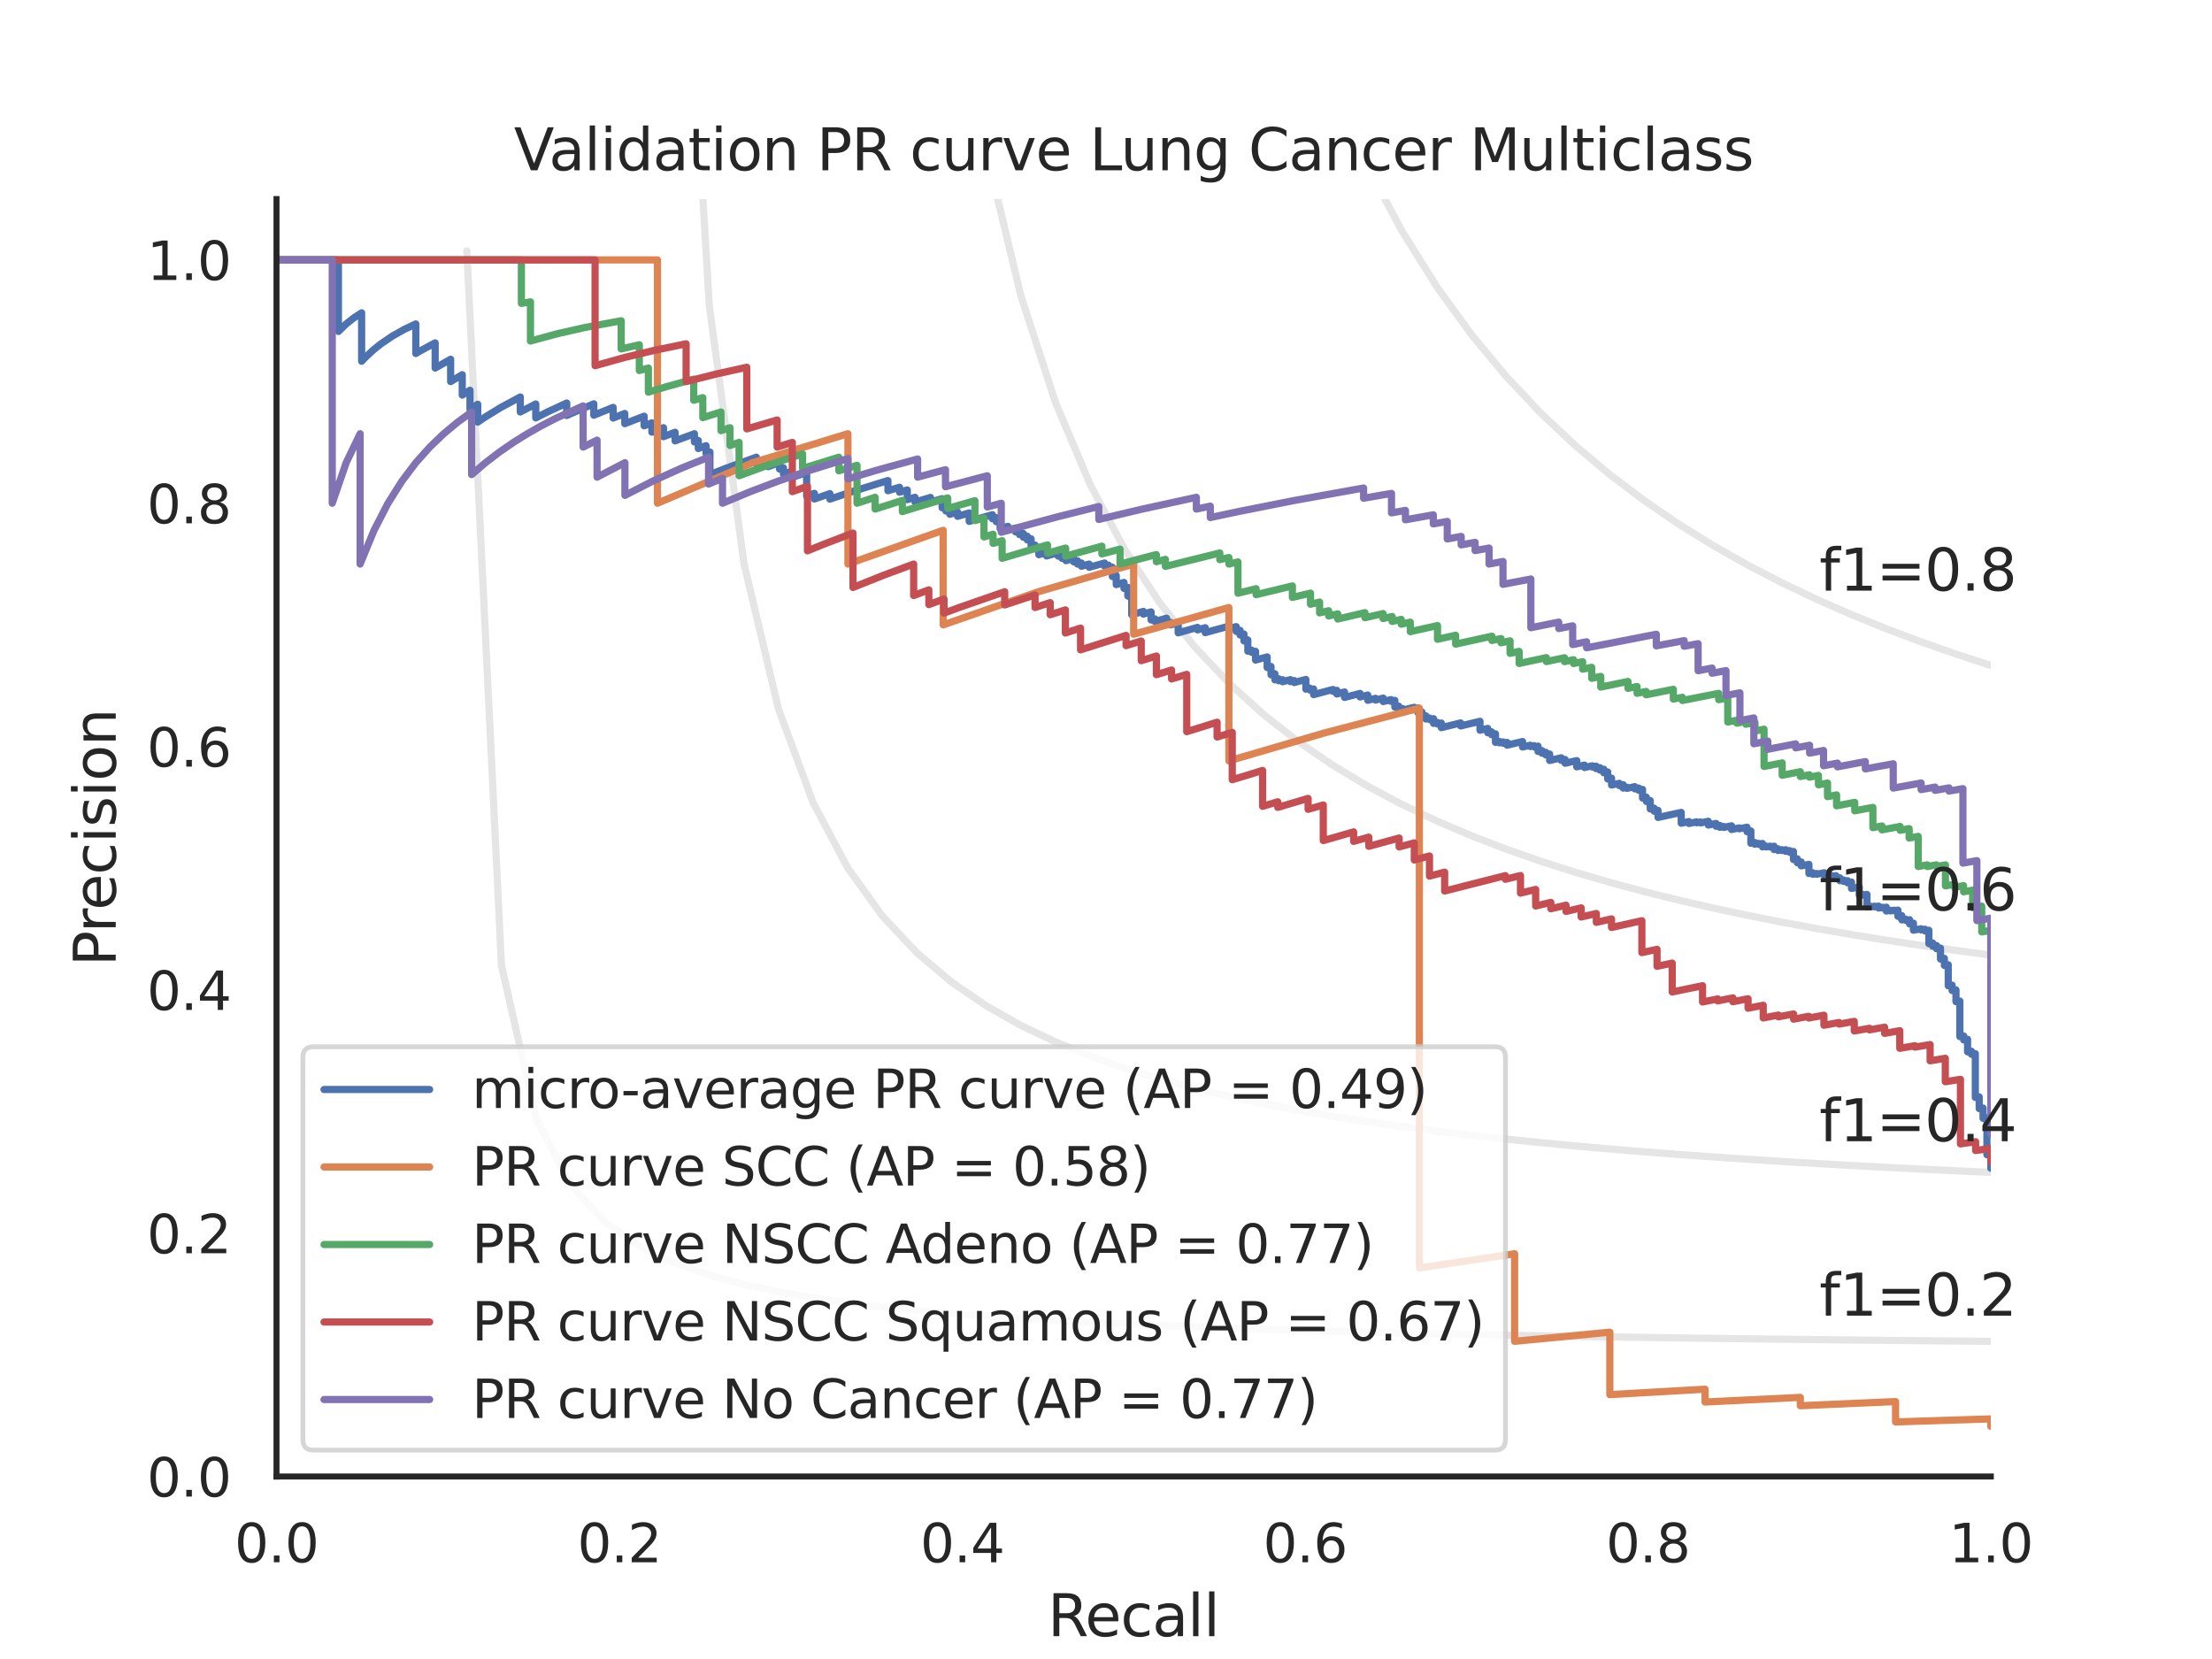 <?xml version="1.0" encoding="utf-8" standalone="no"?>
<!DOCTYPE svg PUBLIC "-//W3C//DTD SVG 1.1//EN"
  "http://www.w3.org/Graphics/SVG/1.1/DTD/svg11.dtd">
<svg xmlns:xlink="http://www.w3.org/1999/xlink" width="460.8pt" height="345.6pt" viewBox="0 0 460.8 345.6" xmlns="http://www.w3.org/2000/svg" version="1.1">
 <defs>
  <style type="text/css">*{stroke-linejoin: round; stroke-linecap: butt}</style>
 </defs>
 <g id="figure_1">
  <g id="patch_1">
   <path d="M 0 345.6 
L 460.8 345.6 
L 460.8 0 
L 0 0 
z
" style="fill: #ffffff"/>
  </g>
  <g id="axes_1">
   <g id="patch_2">
    <path d="M 57.6 307.584 
L 414.72 307.584 
L 414.72 41.472 
L 57.6 41.472 
z
" style="fill: #ffffff"/>
   </g>
   <g id="matplotlib.axis_1">
    <g id="xtick_1">
     <g id="text_1">
      <!-- 0.0 -->
      <g style="fill: #262626" transform="translate(48.853 325.442) scale(0.11 -0.11)">
       <defs>
        <path id="DejaVuSans-30" d="M 2034 4250 
Q 1547 4250 1301 3770 
Q 1056 3291 1056 2328 
Q 1056 1369 1301 889 
Q 1547 409 2034 409 
Q 2525 409 2770 889 
Q 3016 1369 3016 2328 
Q 3016 3291 2770 3770 
Q 2525 4250 2034 4250 
z
M 2034 4750 
Q 2819 4750 3233 4129 
Q 3647 3509 3647 2328 
Q 3647 1150 3233 529 
Q 2819 -91 2034 -91 
Q 1250 -91 836 529 
Q 422 1150 422 2328 
Q 422 3509 836 4129 
Q 1250 4750 2034 4750 
z
" transform="scale(0.016)"/>
        <path id="DejaVuSans-2e" d="M 684 794 
L 1344 794 
L 1344 0 
L 684 0 
L 684 794 
z
" transform="scale(0.016)"/>
       </defs>
       <use xlink:href="#DejaVuSans-30"/>
       <use xlink:href="#DejaVuSans-2e" x="63.623"/>
       <use xlink:href="#DejaVuSans-30" x="95.41"/>
      </g>
     </g>
    </g>
    <g id="xtick_2">
     <g id="text_2">
      <!-- 0.2 -->
      <g style="fill: #262626" transform="translate(120.277 325.442) scale(0.11 -0.11)">
       <defs>
        <path id="DejaVuSans-32" d="M 1228 531 
L 3431 531 
L 3431 0 
L 469 0 
L 469 531 
Q 828 903 1448 1529 
Q 2069 2156 2228 2338 
Q 2531 2678 2651 2914 
Q 2772 3150 2772 3378 
Q 2772 3750 2511 3984 
Q 2250 4219 1831 4219 
Q 1534 4219 1204 4116 
Q 875 4013 500 3803 
L 500 4441 
Q 881 4594 1212 4672 
Q 1544 4750 1819 4750 
Q 2544 4750 2975 4387 
Q 3406 4025 3406 3419 
Q 3406 3131 3298 2873 
Q 3191 2616 2906 2266 
Q 2828 2175 2409 1742 
Q 1991 1309 1228 531 
z
" transform="scale(0.016)"/>
       </defs>
       <use xlink:href="#DejaVuSans-30"/>
       <use xlink:href="#DejaVuSans-2e" x="63.623"/>
       <use xlink:href="#DejaVuSans-32" x="95.41"/>
      </g>
     </g>
    </g>
    <g id="xtick_3">
     <g id="text_3">
      <!-- 0.4 -->
      <g style="fill: #262626" transform="translate(191.701 325.442) scale(0.11 -0.11)">
       <defs>
        <path id="DejaVuSans-34" d="M 2419 4116 
L 825 1625 
L 2419 1625 
L 2419 4116 
z
M 2253 4666 
L 3047 4666 
L 3047 1625 
L 3713 1625 
L 3713 1100 
L 3047 1100 
L 3047 0 
L 2419 0 
L 2419 1100 
L 313 1100 
L 313 1709 
L 2253 4666 
z
" transform="scale(0.016)"/>
       </defs>
       <use xlink:href="#DejaVuSans-30"/>
       <use xlink:href="#DejaVuSans-2e" x="63.623"/>
       <use xlink:href="#DejaVuSans-34" x="95.41"/>
      </g>
     </g>
    </g>
    <g id="xtick_4">
     <g id="text_4">
      <!-- 0.6 -->
      <g style="fill: #262626" transform="translate(263.125 325.442) scale(0.11 -0.11)">
       <defs>
        <path id="DejaVuSans-36" d="M 2113 2584 
Q 1688 2584 1439 2293 
Q 1191 2003 1191 1497 
Q 1191 994 1439 701 
Q 1688 409 2113 409 
Q 2538 409 2786 701 
Q 3034 994 3034 1497 
Q 3034 2003 2786 2293 
Q 2538 2584 2113 2584 
z
M 3366 4563 
L 3366 3988 
Q 3128 4100 2886 4159 
Q 2644 4219 2406 4219 
Q 1781 4219 1451 3797 
Q 1122 3375 1075 2522 
Q 1259 2794 1537 2939 
Q 1816 3084 2150 3084 
Q 2853 3084 3261 2657 
Q 3669 2231 3669 1497 
Q 3669 778 3244 343 
Q 2819 -91 2113 -91 
Q 1303 -91 875 529 
Q 447 1150 447 2328 
Q 447 3434 972 4092 
Q 1497 4750 2381 4750 
Q 2619 4750 2861 4703 
Q 3103 4656 3366 4563 
z
" transform="scale(0.016)"/>
       </defs>
       <use xlink:href="#DejaVuSans-30"/>
       <use xlink:href="#DejaVuSans-2e" x="63.623"/>
       <use xlink:href="#DejaVuSans-36" x="95.41"/>
      </g>
     </g>
    </g>
    <g id="xtick_5">
     <g id="text_5">
      <!-- 0.8 -->
      <g style="fill: #262626" transform="translate(334.549 325.442) scale(0.11 -0.11)">
       <defs>
        <path id="DejaVuSans-38" d="M 2034 2216 
Q 1584 2216 1326 1975 
Q 1069 1734 1069 1313 
Q 1069 891 1326 650 
Q 1584 409 2034 409 
Q 2484 409 2743 651 
Q 3003 894 3003 1313 
Q 3003 1734 2745 1975 
Q 2488 2216 2034 2216 
z
M 1403 2484 
Q 997 2584 770 2862 
Q 544 3141 544 3541 
Q 544 4100 942 4425 
Q 1341 4750 2034 4750 
Q 2731 4750 3128 4425 
Q 3525 4100 3525 3541 
Q 3525 3141 3298 2862 
Q 3072 2584 2669 2484 
Q 3125 2378 3379 2068 
Q 3634 1759 3634 1313 
Q 3634 634 3220 271 
Q 2806 -91 2034 -91 
Q 1263 -91 848 271 
Q 434 634 434 1313 
Q 434 1759 690 2068 
Q 947 2378 1403 2484 
z
M 1172 3481 
Q 1172 3119 1398 2916 
Q 1625 2713 2034 2713 
Q 2441 2713 2670 2916 
Q 2900 3119 2900 3481 
Q 2900 3844 2670 4047 
Q 2441 4250 2034 4250 
Q 1625 4250 1398 4047 
Q 1172 3844 1172 3481 
z
" transform="scale(0.016)"/>
       </defs>
       <use xlink:href="#DejaVuSans-30"/>
       <use xlink:href="#DejaVuSans-2e" x="63.623"/>
       <use xlink:href="#DejaVuSans-38" x="95.41"/>
      </g>
     </g>
    </g>
    <g id="xtick_6">
     <g id="text_6">
      <!-- 1.0 -->
      <g style="fill: #262626" transform="translate(405.973 325.442) scale(0.11 -0.11)">
       <defs>
        <path id="DejaVuSans-31" d="M 794 531 
L 1825 531 
L 1825 4091 
L 703 3866 
L 703 4441 
L 1819 4666 
L 2450 4666 
L 2450 531 
L 3481 531 
L 3481 0 
L 794 0 
L 794 531 
z
" transform="scale(0.016)"/>
       </defs>
       <use xlink:href="#DejaVuSans-31"/>
       <use xlink:href="#DejaVuSans-2e" x="63.623"/>
       <use xlink:href="#DejaVuSans-30" x="95.41"/>
      </g>
     </g>
    </g>
    <g id="text_7">
     <!-- Recall -->
     <g style="fill: #262626" transform="translate(218.259 340.848) scale(0.12 -0.12)">
      <defs>
       <path id="DejaVuSans-52" d="M 2841 2188 
Q 3044 2119 3236 1894 
Q 3428 1669 3622 1275 
L 4263 0 
L 3584 0 
L 2988 1197 
Q 2756 1666 2539 1819 
Q 2322 1972 1947 1972 
L 1259 1972 
L 1259 0 
L 628 0 
L 628 4666 
L 2053 4666 
Q 2853 4666 3247 4331 
Q 3641 3997 3641 3322 
Q 3641 2881 3436 2590 
Q 3231 2300 2841 2188 
z
M 1259 4147 
L 1259 2491 
L 2053 2491 
Q 2509 2491 2742 2702 
Q 2975 2913 2975 3322 
Q 2975 3731 2742 3939 
Q 2509 4147 2053 4147 
L 1259 4147 
z
" transform="scale(0.016)"/>
       <path id="DejaVuSans-65" d="M 3597 1894 
L 3597 1613 
L 953 1613 
Q 991 1019 1311 708 
Q 1631 397 2203 397 
Q 2534 397 2845 478 
Q 3156 559 3463 722 
L 3463 178 
Q 3153 47 2828 -22 
Q 2503 -91 2169 -91 
Q 1331 -91 842 396 
Q 353 884 353 1716 
Q 353 2575 817 3079 
Q 1281 3584 2069 3584 
Q 2775 3584 3186 3129 
Q 3597 2675 3597 1894 
z
M 3022 2063 
Q 3016 2534 2758 2815 
Q 2500 3097 2075 3097 
Q 1594 3097 1305 2825 
Q 1016 2553 972 2059 
L 3022 2063 
z
" transform="scale(0.016)"/>
       <path id="DejaVuSans-63" d="M 3122 3366 
L 3122 2828 
Q 2878 2963 2633 3030 
Q 2388 3097 2138 3097 
Q 1578 3097 1268 2742 
Q 959 2388 959 1747 
Q 959 1106 1268 751 
Q 1578 397 2138 397 
Q 2388 397 2633 464 
Q 2878 531 3122 666 
L 3122 134 
Q 2881 22 2623 -34 
Q 2366 -91 2075 -91 
Q 1284 -91 818 406 
Q 353 903 353 1747 
Q 353 2603 823 3093 
Q 1294 3584 2113 3584 
Q 2378 3584 2631 3529 
Q 2884 3475 3122 3366 
z
" transform="scale(0.016)"/>
       <path id="DejaVuSans-61" d="M 2194 1759 
Q 1497 1759 1228 1600 
Q 959 1441 959 1056 
Q 959 750 1161 570 
Q 1363 391 1709 391 
Q 2188 391 2477 730 
Q 2766 1069 2766 1631 
L 2766 1759 
L 2194 1759 
z
M 3341 1997 
L 3341 0 
L 2766 0 
L 2766 531 
Q 2569 213 2275 61 
Q 1981 -91 1556 -91 
Q 1019 -91 701 211 
Q 384 513 384 1019 
Q 384 1609 779 1909 
Q 1175 2209 1959 2209 
L 2766 2209 
L 2766 2266 
Q 2766 2663 2505 2880 
Q 2244 3097 1772 3097 
Q 1472 3097 1187 3025 
Q 903 2953 641 2809 
L 641 3341 
Q 956 3463 1253 3523 
Q 1550 3584 1831 3584 
Q 2591 3584 2966 3190 
Q 3341 2797 3341 1997 
z
" transform="scale(0.016)"/>
       <path id="DejaVuSans-6c" d="M 603 4863 
L 1178 4863 
L 1178 0 
L 603 0 
L 603 4863 
z
" transform="scale(0.016)"/>
      </defs>
      <use xlink:href="#DejaVuSans-52"/>
      <use xlink:href="#DejaVuSans-65" x="64.982"/>
      <use xlink:href="#DejaVuSans-63" x="126.506"/>
      <use xlink:href="#DejaVuSans-61" x="181.486"/>
      <use xlink:href="#DejaVuSans-6c" x="242.766"/>
      <use xlink:href="#DejaVuSans-6c" x="270.549"/>
     </g>
    </g>
   </g>
   <g id="matplotlib.axis_2">
    <g id="ytick_1">
     <g id="text_8">
      <!-- 0.0 -->
      <g style="fill: #262626" transform="translate(30.607 311.763) scale(0.11 -0.11)">
       <use xlink:href="#DejaVuSans-30"/>
       <use xlink:href="#DejaVuSans-2e" x="63.623"/>
       <use xlink:href="#DejaVuSans-30" x="95.41"/>
      </g>
     </g>
    </g>
    <g id="ytick_2">
     <g id="text_9">
      <!-- 0.2 -->
      <g style="fill: #262626" transform="translate(30.607 261.075) scale(0.11 -0.11)">
       <use xlink:href="#DejaVuSans-30"/>
       <use xlink:href="#DejaVuSans-2e" x="63.623"/>
       <use xlink:href="#DejaVuSans-32" x="95.41"/>
      </g>
     </g>
    </g>
    <g id="ytick_3">
     <g id="text_10">
      <!-- 0.4 -->
      <g style="fill: #262626" transform="translate(30.607 210.387) scale(0.11 -0.11)">
       <use xlink:href="#DejaVuSans-30"/>
       <use xlink:href="#DejaVuSans-2e" x="63.623"/>
       <use xlink:href="#DejaVuSans-34" x="95.41"/>
      </g>
     </g>
    </g>
    <g id="ytick_4">
     <g id="text_11">
      <!-- 0.6 -->
      <g style="fill: #262626" transform="translate(30.607 159.699) scale(0.11 -0.11)">
       <use xlink:href="#DejaVuSans-30"/>
       <use xlink:href="#DejaVuSans-2e" x="63.623"/>
       <use xlink:href="#DejaVuSans-36" x="95.41"/>
      </g>
     </g>
    </g>
    <g id="ytick_5">
     <g id="text_12">
      <!-- 0.8 -->
      <g style="fill: #262626" transform="translate(30.607 109.011) scale(0.11 -0.11)">
       <use xlink:href="#DejaVuSans-30"/>
       <use xlink:href="#DejaVuSans-2e" x="63.623"/>
       <use xlink:href="#DejaVuSans-38" x="95.41"/>
      </g>
     </g>
    </g>
    <g id="ytick_6">
     <g id="text_13">
      <!-- 1.0 -->
      <g style="fill: #262626" transform="translate(30.607 58.323) scale(0.11 -0.11)">
       <use xlink:href="#DejaVuSans-31"/>
       <use xlink:href="#DejaVuSans-2e" x="63.623"/>
       <use xlink:href="#DejaVuSans-30" x="95.41"/>
      </g>
     </g>
    </g>
    <g id="text_14">
     <!-- Precision -->
     <g style="fill: #262626" transform="translate(24.111 201.296) rotate(-90) scale(0.12 -0.12)">
      <defs>
       <path id="DejaVuSans-50" d="M 1259 4147 
L 1259 2394 
L 2053 2394 
Q 2494 2394 2734 2622 
Q 2975 2850 2975 3272 
Q 2975 3691 2734 3919 
Q 2494 4147 2053 4147 
L 1259 4147 
z
M 628 4666 
L 2053 4666 
Q 2838 4666 3239 4311 
Q 3641 3956 3641 3272 
Q 3641 2581 3239 2228 
Q 2838 1875 2053 1875 
L 1259 1875 
L 1259 0 
L 628 0 
L 628 4666 
z
" transform="scale(0.016)"/>
       <path id="DejaVuSans-72" d="M 2631 2963 
Q 2534 3019 2420 3045 
Q 2306 3072 2169 3072 
Q 1681 3072 1420 2755 
Q 1159 2438 1159 1844 
L 1159 0 
L 581 0 
L 581 3500 
L 1159 3500 
L 1159 2956 
Q 1341 3275 1631 3429 
Q 1922 3584 2338 3584 
Q 2397 3584 2469 3576 
Q 2541 3569 2628 3553 
L 2631 2963 
z
" transform="scale(0.016)"/>
       <path id="DejaVuSans-69" d="M 603 3500 
L 1178 3500 
L 1178 0 
L 603 0 
L 603 3500 
z
M 603 4863 
L 1178 4863 
L 1178 4134 
L 603 4134 
L 603 4863 
z
" transform="scale(0.016)"/>
       <path id="DejaVuSans-73" d="M 2834 3397 
L 2834 2853 
Q 2591 2978 2328 3040 
Q 2066 3103 1784 3103 
Q 1356 3103 1142 2972 
Q 928 2841 928 2578 
Q 928 2378 1081 2264 
Q 1234 2150 1697 2047 
L 1894 2003 
Q 2506 1872 2764 1633 
Q 3022 1394 3022 966 
Q 3022 478 2636 193 
Q 2250 -91 1575 -91 
Q 1294 -91 989 -36 
Q 684 19 347 128 
L 347 722 
Q 666 556 975 473 
Q 1284 391 1588 391 
Q 1994 391 2212 530 
Q 2431 669 2431 922 
Q 2431 1156 2273 1281 
Q 2116 1406 1581 1522 
L 1381 1569 
Q 847 1681 609 1914 
Q 372 2147 372 2553 
Q 372 3047 722 3315 
Q 1072 3584 1716 3584 
Q 2034 3584 2315 3537 
Q 2597 3491 2834 3397 
z
" transform="scale(0.016)"/>
       <path id="DejaVuSans-6f" d="M 1959 3097 
Q 1497 3097 1228 2736 
Q 959 2375 959 1747 
Q 959 1119 1226 758 
Q 1494 397 1959 397 
Q 2419 397 2687 759 
Q 2956 1122 2956 1747 
Q 2956 2369 2687 2733 
Q 2419 3097 1959 3097 
z
M 1959 3584 
Q 2709 3584 3137 3096 
Q 3566 2609 3566 1747 
Q 3566 888 3137 398 
Q 2709 -91 1959 -91 
Q 1206 -91 779 398 
Q 353 888 353 1747 
Q 353 2609 779 3096 
Q 1206 3584 1959 3584 
z
" transform="scale(0.016)"/>
       <path id="DejaVuSans-6e" d="M 3513 2113 
L 3513 0 
L 2938 0 
L 2938 2094 
Q 2938 2591 2744 2837 
Q 2550 3084 2163 3084 
Q 1697 3084 1428 2787 
Q 1159 2491 1159 1978 
L 1159 0 
L 581 0 
L 581 3500 
L 1159 3500 
L 1159 2956 
Q 1366 3272 1645 3428 
Q 1925 3584 2291 3584 
Q 2894 3584 3203 3211 
Q 3513 2838 3513 2113 
z
" transform="scale(0.016)"/>
      </defs>
      <use xlink:href="#DejaVuSans-50"/>
      <use xlink:href="#DejaVuSans-72" x="58.553"/>
      <use xlink:href="#DejaVuSans-65" x="97.416"/>
      <use xlink:href="#DejaVuSans-63" x="158.939"/>
      <use xlink:href="#DejaVuSans-69" x="213.92"/>
      <use xlink:href="#DejaVuSans-73" x="241.703"/>
      <use xlink:href="#DejaVuSans-69" x="293.803"/>
      <use xlink:href="#DejaVuSans-6f" x="321.586"/>
      <use xlink:href="#DejaVuSans-6e" x="382.768"/>
     </g>
    </g>
   </g>
   <g id="line2d_1">
    <path d="M 97.248 52.267 
L 104.463 201.073 
L 111.678 232.96 
L 118.893 246.859 
L 126.109 254.643 
L 133.324 259.62 
L 140.539 263.076 
L 147.755 265.615 
L 154.97 267.561 
L 162.185 269.099 
L 169.4 270.345 
L 176.616 271.375 
L 183.831 272.241 
L 191.046 272.979 
L 198.262 273.616 
L 205.477 274.171 
L 212.692 274.658 
L 219.907 275.091 
L 227.123 275.476 
L 234.338 275.822 
L 241.553 276.135 
L 248.769 276.418 
L 255.984 276.676 
L 263.199 276.912 
L 270.414 277.129 
L 277.63 277.33 
L 284.845 277.515 
L 292.06 277.686 
L 299.275 277.846 
L 306.491 277.994 
L 313.706 278.133 
L 320.921 278.264 
L 328.137 278.386 
L 335.352 278.501 
L 342.567 278.609 
L 349.782 278.711 
L 356.998 278.808 
L 364.213 278.899 
L 371.428 278.986 
L 378.644 279.068 
L 385.859 279.146 
L 393.074 279.221 
L 400.289 279.292 
L 407.505 279.359 
L 414.72 279.424 
" clip-path="url(#p9e6b7c8b32)" style="fill: none; stroke: #808080; stroke-opacity: 0.2; stroke-width: 1.5; stroke-linecap: round"/>
   </g>
   <g id="line2d_2">
    <path d="M 143.905 -1 
L 147.755 63.611 
L 154.97 117.362 
L 162.185 147.722 
L 169.4 167.231 
L 176.616 180.825 
L 183.831 190.84 
L 191.046 198.524 
L 198.262 204.607 
L 205.477 209.542 
L 212.692 213.626 
L 219.907 217.061 
L 227.123 219.991 
L 234.338 222.519 
L 241.553 224.724 
L 248.769 226.662 
L 255.984 228.38 
L 263.199 229.914 
L 270.414 231.291 
L 277.63 232.534 
L 284.845 233.662 
L 292.06 234.69 
L 299.275 235.631 
L 306.491 236.496 
L 313.706 237.293 
L 320.921 238.03 
L 328.137 238.714 
L 335.352 239.349 
L 342.567 239.942 
L 349.782 240.496 
L 356.998 241.015 
L 364.213 241.503 
L 371.428 241.961 
L 378.644 242.393 
L 385.859 242.8 
L 393.074 243.185 
L 400.289 243.55 
L 407.505 243.896 
L 414.72 244.224 
" clip-path="url(#p9e6b7c8b32)" style="fill: none; stroke: #808080; stroke-opacity: 0.2; stroke-width: 1.5; stroke-linecap: round"/>
   </g>
   <g id="line2d_3">
    <path d="M 200.009 -1 
L 205.477 31.611 
L 212.692 61.693 
L 219.907 83.907 
L 227.123 100.983 
L 234.338 114.518 
L 241.553 125.511 
L 248.769 134.616 
L 255.984 142.281 
L 263.199 148.823 
L 270.414 154.471 
L 277.63 159.398 
L 284.845 163.732 
L 292.06 167.575 
L 299.275 171.006 
L 306.491 174.088 
L 313.706 176.871 
L 320.921 179.398 
L 328.137 181.701 
L 335.352 183.809 
L 342.567 185.746 
L 349.782 187.532 
L 356.998 189.184 
L 364.213 190.716 
L 371.428 192.142 
L 378.644 193.471 
L 385.859 194.714 
L 393.074 195.878 
L 400.289 196.971 
L 407.505 197.998 
L 414.72 198.967 
" clip-path="url(#p9e6b7c8b32)" style="fill: none; stroke: #808080; stroke-opacity: 0.2; stroke-width: 1.5; stroke-linecap: round"/>
   </g>
   <g id="line2d_4">
    <path d="M 270.344 -1 
L 270.414 -0.768 
L 277.63 18.581 
L 284.845 34.622 
L 292.06 48.136 
L 299.275 59.676 
L 306.491 69.647 
L 313.706 78.346 
L 320.921 86.004 
L 328.137 92.796 
L 335.352 98.862 
L 342.567 104.312 
L 349.782 109.235 
L 356.998 113.705 
L 364.213 117.78 
L 371.428 121.512 
L 378.644 124.941 
L 385.859 128.104 
L 393.074 131.029 
L 400.289 133.744 
L 407.505 136.269 
L 414.72 138.624 
" clip-path="url(#p9e6b7c8b32)" style="fill: none; stroke: #808080; stroke-opacity: 0.2; stroke-width: 1.5; stroke-linecap: round"/>
   </g>
   <g id="line2d_5">
    <path d="M 414.72 243.354 
L 414.72 240.435 
L 413.914 240.546 
L 413.914 240.466 
L 413.914 232.854 
L 413.108 232.973 
L 413.108 232.873 
L 413.108 230.821 
L 412.302 230.942 
L 412.302 230.837 
L 412.302 228.496 
L 411.495 228.62 
L 411.495 228.508 
L 411.495 219.492 
L 410.689 219.623 
L 410.689 219.553 
L 410.689 218.991 
L 409.883 219.123 
L 409.883 219.052 
L 409.883 216.504 
L 409.077 216.638 
L 409.077 216.563 
L 409.077 215.807 
L 408.271 215.941 
L 408.271 215.865 
L 408.271 208.531 
L 407.465 208.669 
L 407.465 208.58 
L 407.465 206.208 
L 406.659 206.348 
L 406.659 206.255 
L 406.659 205.215 
L 405.852 205.356 
L 405.852 205.261 
L 405.852 200.976 
L 405.046 201.119 
L 405.046 201.016 
L 405.046 199.647 
L 404.24 199.791 
L 404.24 199.684 
L 404.24 197.504 
L 403.434 197.649 
L 403.434 197.538 
L 403.434 196.978 
L 402.628 197.123 
L 402.628 197.011 
L 402.628 196.444 
L 401.822 196.59 
L 401.822 193.789 
L 401.016 193.936 
L 401.016 193.576 
L 400.209 193.724 
L 400.209 193.482 
L 398.597 193.778 
L 398.597 192.31 
L 397.791 192.458 
L 397.791 191.584 
L 396.985 191.734 
L 396.985 191.481 
L 396.179 191.631 
L 396.179 190.74 
L 395.373 190.89 
L 395.373 189.594 
L 394.567 189.744 
L 394.567 189.613 
L 393.76 189.764 
L 393.76 189.633 
L 392.954 189.784 
L 392.954 188.989 
L 392.148 189.141 
L 392.148 189.007 
L 391.342 189.159 
L 391.342 188.757 
L 390.536 188.91 
L 390.536 188.775 
L 389.73 188.928 
L 389.73 188.793 
L 388.924 188.946 
L 388.924 186.322 
L 388.117 186.476 
L 388.117 186.335 
L 387.311 186.489 
L 387.311 184.768 
L 385.699 185.078 
L 385.699 183.754 
L 384.893 183.91 
L 384.893 183.463 
L 384.087 183.619 
L 384.087 183.319 
L 383.281 183.475 
L 383.281 182.871 
L 382.474 183.028 
L 382.474 182.417 
L 381.668 182.574 
L 381.668 182.421 
L 380.862 182.579 
L 380.862 182.27 
L 380.056 182.428 
L 380.056 181.807 
L 378.444 182.125 
L 378.444 181.969 
L 377.638 182.128 
L 377.638 181.814 
L 376.831 181.974 
L 376.831 180.059 
L 375.219 180.38 
L 375.219 179.564 
L 374.413 179.725 
L 374.413 178.899 
L 373.607 179.061 
L 373.607 177.376 
L 372.801 177.538 
L 372.801 177.196 
L 371.995 177.358 
L 371.995 177.014 
L 371.188 177.176 
L 371.188 177.004 
L 370.382 177.167 
L 370.382 176.82 
L 369.576 176.983 
L 369.576 176.284 
L 368.77 176.447 
L 368.77 176.271 
L 367.964 176.436 
L 367.964 176.259 
L 367.158 176.424 
L 367.158 175.713 
L 366.352 175.878 
L 366.352 175.699 
L 365.545 175.864 
L 365.545 175.505 
L 364.739 175.671 
L 364.739 173.098 
L 363.933 173.264 
L 363.933 172.321 
L 362.321 172.654 
L 362.321 172.464 
L 360.709 172.798 
L 360.709 172.031 
L 359.096 172.368 
L 359.096 172.175 
L 358.29 172.343 
L 358.29 171.955 
L 357.484 172.125 
L 357.484 171.538 
L 355.872 171.878 
L 355.872 171.088 
L 354.26 171.429 
L 354.26 171.23 
L 353.453 171.402 
L 353.453 171.202 
L 351.841 171.546 
L 351.841 171.145 
L 350.229 171.491 
L 350.229 169.24 
L 345.392 170.288 
L 345.392 168.814 
L 344.586 168.99 
L 344.586 168.348 
L 343.78 168.525 
L 343.78 166.784 
L 342.974 166.961 
L 342.974 166.073 
L 342.167 166.25 
L 342.167 164.441 
L 341.361 164.618 
L 341.361 164.158 
L 340.555 164.335 
L 340.555 163.872 
L 338.943 164.228 
L 338.943 163.995 
L 338.137 164.174 
L 338.137 163.471 
L 337.331 163.65 
L 337.331 163.177 
L 335.718 163.537 
L 335.718 162.098 
L 334.912 162.278 
L 334.912 160.811 
L 334.106 160.991 
L 334.106 160.245 
L 333.3 160.425 
L 333.3 159.924 
L 332.494 160.104 
L 332.494 159.599 
L 331.688 159.78 
L 331.688 159.526 
L 330.075 159.89 
L 330.075 159.379 
L 328.463 159.744 
L 328.463 158.449 
L 326.045 159 
L 326.045 158.211 
L 325.238 158.396 
L 325.238 157.865 
L 322.82 158.422 
L 322.82 157.075 
L 322.014 157.262 
L 322.014 156.716 
L 321.208 156.902 
L 321.208 156.352 
L 320.402 156.539 
L 320.402 155.427 
L 319.595 155.614 
L 319.595 155.333 
L 318.789 155.52 
L 318.789 155.238 
L 317.177 155.614 
L 317.177 154.474 
L 313.953 155.233 
L 313.953 154.654 
L 313.146 154.845 
L 313.146 154.555 
L 312.34 154.746 
L 312.34 154.454 
L 311.534 154.646 
L 311.534 152.868 
L 310.728 153.059 
L 310.728 152.457 
L 309.922 152.649 
L 309.922 151.736 
L 308.31 152.121 
L 308.31 150.259 
L 304.279 151.228 
L 304.279 150.595 
L 300.248 151.581 
L 300.248 150.618 
L 299.442 150.817 
L 299.442 150.493 
L 298.636 150.693 
L 298.636 149.712 
L 297.83 149.912 
L 297.83 149.582 
L 297.024 149.782 
L 297.024 149.117 
L 296.217 149.318 
L 296.217 148.31 
L 295.411 148.51 
L 295.411 147.488 
L 294.605 147.688 
L 294.605 147.345 
L 292.187 147.95 
L 292.187 147.603 
L 291.381 147.807 
L 291.381 147.109 
L 290.574 147.312 
L 290.574 145.897 
L 289.768 146.1 
L 289.768 145.742 
L 288.156 146.15 
L 288.156 145.428 
L 286.544 145.838 
L 286.544 145.474 
L 284.931 145.887 
L 284.931 144.782 
L 283.319 145.197 
L 283.319 144.45 
L 280.095 145.288 
L 280.095 144.151 
L 278.482 144.573 
L 278.482 143.804 
L 277.676 144.016 
L 277.676 143.629 
L 273.646 144.702 
L 273.646 143.521 
L 272.839 143.738 
L 272.839 143.34 
L 272.033 143.557 
L 272.033 141.537 
L 269.615 142.188 
L 269.615 141.776 
L 268.809 141.995 
L 268.809 141.581 
L 267.196 142.02 
L 267.196 141.603 
L 266.39 141.824 
L 266.39 141.404 
L 265.584 141.626 
L 265.584 140.352 
L 264.778 140.574 
L 264.778 138.843 
L 263.972 139.063 
L 263.972 136.845 
L 261.553 137.504 
L 261.553 135.68 
L 260.747 135.899 
L 260.747 135.436 
L 259.941 135.656 
L 259.941 133.301 
L 259.135 133.518 
L 259.135 132.072 
L 258.329 132.288 
L 258.329 131.309 
L 257.523 131.525 
L 257.523 130.533 
L 255.91 130.966 
L 255.91 130.464 
L 251.074 131.787 
L 251.074 130.765 
L 249.461 131.213 
L 249.461 130.696 
L 245.431 131.835 
L 245.431 129.718 
L 243.818 130.176 
L 243.818 129.637 
L 243.012 129.867 
L 243.012 128.777 
L 240.594 129.47 
L 240.594 128.917 
L 239.788 129.15 
L 239.788 127.466 
L 238.175 127.93 
L 238.175 127.36 
L 235.757 128.064 
L 235.757 123.944 
L 234.951 124.173 
L 234.951 122.345 
L 234.145 122.573 
L 234.145 121.331 
L 232.532 121.785 
L 232.532 119.883 
L 231.726 120.108 
L 231.726 118.162 
L 230.92 118.384 
L 230.92 117.725 
L 230.114 117.947 
L 230.114 117.282 
L 226.889 118.18 
L 226.889 117.504 
L 225.277 117.96 
L 225.277 117.275 
L 224.471 117.504 
L 224.471 116.813 
L 223.665 117.042 
L 223.665 116.344 
L 222.053 116.803 
L 222.053 116.096 
L 221.246 116.326 
L 221.246 115.613 
L 220.44 115.843 
L 220.44 115.122 
L 218.022 115.818 
L 218.022 115.086 
L 216.41 115.554 
L 216.41 114.066 
L 215.603 114.299 
L 215.603 113.544 
L 214.797 113.777 
L 214.797 112.245 
L 213.991 112.475 
L 213.991 111.698 
L 213.185 111.928 
L 213.185 111.143 
L 212.379 111.372 
L 212.379 110.578 
L 211.573 110.807 
L 211.573 110.004 
L 209.96 110.464 
L 209.96 109.649 
L 208.348 110.112 
L 208.348 108.453 
L 207.542 108.682 
L 207.542 107.839 
L 206.736 108.067 
L 206.736 107.215 
L 201.899 108.611 
L 201.899 106.851 
L 199.481 107.56 
L 199.481 106.659 
L 197.868 107.136 
L 197.868 106.221 
L 197.062 106.46 
L 197.062 105.533 
L 196.256 105.771 
L 196.256 103.885 
L 193.838 104.592 
L 193.838 103.625 
L 190.613 104.586 
L 190.613 103.596 
L 189.001 104.083 
L 189.001 102.058 
L 187.389 102.54 
L 187.389 101.504 
L 184.97 102.233 
L 184.97 100.105 
L 177.715 102.353 
L 172.878 103.978 
L 172.878 102.827 
L 169.653 103.953 
L 169.653 102.769 
L 168.041 103.341 
L 168.041 98.42 
L 164.817 99.513 
L 164.817 98.221 
L 163.204 98.775 
L 163.204 97.453 
L 162.398 97.729 
L 162.398 96.384 
L 159.98 97.212 
L 159.98 95.828 
L 157.561 96.667 
L 157.561 95.242 
L 151.112 97.591 
L 147.888 98.869 
L 147.888 94.161 
L 147.082 94.464 
L 147.082 92.837 
L 145.469 93.437 
L 145.469 91.764 
L 144.663 92.06 
L 144.663 90.35 
L 140.632 91.846 
L 140.632 90.048 
L 138.214 90.969 
L 138.214 89.101 
L 135.796 90.029 
L 135.796 88.087 
L 134.183 88.704 
L 134.183 86.696 
L 130.153 88.261 
L 130.153 86.132 
L 127.734 87.091 
L 127.734 84.864 
L 123.703 86.498 
L 123.703 84.121 
L 118.867 86.188 
L 118.06 86.561 
L 118.06 83.96 
L 114.03 85.824 
L 111.611 87.058 
L 111.611 84.157 
L 108.387 85.824 
L 108.387 82.701 
L 104.356 84.864 
L 101.132 86.846 
L 99.519 87.936 
L 99.519 84.213 
L 97.907 85.268 
L 97.907 81.298 
L 96.295 82.304 
L 96.295 78.053 
L 93.876 79.488 
L 93.876 74.833 
L 90.652 76.672 
L 90.652 71.424 
L 87.427 73.152 
L 86.621 73.639 
L 86.621 67.483 
L 84.203 68.626 
L 81.784 69.984 
L 79.366 71.623 
L 77.753 72.917 
L 76.141 74.419 
L 75.335 75.264 
L 75.335 65.163 
L 73.723 66.213 
L 72.111 67.483 
L 70.498 69.052 
L 70.498 54.144 
L 57.6 54.144 
L 57.6 54.144 
" clip-path="url(#p9e6b7c8b32)" style="fill: none; stroke: #4c72b0; stroke-width: 1.5; stroke-linecap: round"/>
   </g>
   <g id="line2d_6">
    <path d="M 414.72 297.145 
L 414.72 295.579 
L 394.88 296.216 
L 394.88 296.125 
L 394.88 291.974 
L 375.04 292.838 
L 375.04 292.73 
L 375.04 291.1 
L 355.2 292.067 
L 355.2 292.004 
L 355.2 289.395 
L 335.36 290.526 
L 335.36 290.443 
L 335.36 277.515 
L 315.52 279.424 
L 315.52 261.179 
L 295.68 264.137 
L 295.68 147.517 
L 275.84 152.704 
L 256 158.502 
L 256 126.555 
L 236.16 132.126 
L 236.16 117.504 
L 216.32 123.264 
L 196.48 130.176 
L 196.48 110.464 
L 176.64 117.504 
L 176.64 90.35 
L 156.8 96.384 
L 136.96 104.832 
L 136.96 54.144 
L 57.6 54.144 
L 57.6 54.144 
" clip-path="url(#p9e6b7c8b32)" style="fill: none; stroke: #dd8452; stroke-width: 1.5; stroke-linecap: round"/>
   </g>
   <g id="line2d_7">
    <path d="M 414.72 197.973 
L 414.72 193.807 
L 412.83 194.139 
L 412.83 188.764 
L 410.941 189.101 
L 410.941 185.436 
L 409.051 185.776 
L 409.051 184.503 
L 407.162 184.845 
L 407.162 184.199 
L 405.272 184.542 
L 405.272 180.172 
L 403.383 180.517 
L 403.383 180.168 
L 401.493 180.515 
L 401.493 180.164 
L 399.604 180.513 
L 399.604 174.233 
L 397.714 174.583 
L 397.714 172.616 
L 395.825 172.968 
L 395.825 172.164 
L 392.046 172.873 
L 392.046 172.059 
L 390.156 172.416 
L 390.156 168.192 
L 386.377 168.909 
L 386.377 167.143 
L 382.598 167.867 
L 382.598 165.592 
L 380.709 165.956 
L 380.709 163.123 
L 378.819 163.488 
L 378.819 161.534 
L 376.93 161.899 
L 376.93 161.402 
L 375.04 161.769 
L 375.04 160.764 
L 371.261 161.504 
L 371.261 158.923 
L 367.482 159.669 
L 367.482 151.913 
L 365.592 152.281 
L 365.592 150.509 
L 363.703 150.877 
L 363.703 150.276 
L 361.813 150.646 
L 361.813 150.04 
L 359.924 150.412 
L 359.924 145.382 
L 358.034 145.749 
L 358.034 144.438 
L 350.476 145.925 
L 350.476 145.257 
L 348.587 145.635 
L 348.587 143.593 
L 342.918 144.735 
L 342.918 144.039 
L 341.029 144.425 
L 341.029 143.013 
L 339.139 143.399 
L 339.139 141.959 
L 333.47 143.13 
L 333.47 140.907 
L 331.581 141.3 
L 331.581 139.012 
L 329.691 139.403 
L 329.691 137.838 
L 327.802 138.229 
L 327.802 137.434 
L 325.912 137.827 
L 325.912 137.022 
L 322.133 137.816 
L 322.133 136.999 
L 316.465 138.212 
L 316.465 135.696 
L 314.575 136.102 
L 314.575 133.504 
L 312.686 133.907 
L 312.686 133.021 
L 310.796 133.425 
L 310.796 132.528 
L 303.238 134.178 
L 303.238 132.333 
L 299.459 133.174 
L 299.459 130.314 
L 293.79 131.584 
L 293.79 129.606 
L 291.901 130.033 
L 291.901 129.024 
L 290.011 129.452 
L 290.011 128.428 
L 288.122 128.858 
L 288.122 127.818 
L 284.343 128.685 
L 284.343 127.627 
L 278.674 128.955 
L 278.674 127.872 
L 276.785 128.322 
L 276.785 127.222 
L 274.895 127.673 
L 274.895 125.424 
L 273.006 125.872 
L 273.006 123.558 
L 269.227 124.453 
L 269.227 122.059 
L 261.669 123.883 
L 261.669 122.641 
L 257.89 123.58 
L 257.89 117.055 
L 256 117.504 
L 256 116.137 
L 254.11 116.586 
L 254.11 115.192 
L 242.773 117.988 
L 242.773 116.529 
L 240.884 117.013 
L 240.884 115.524 
L 233.326 117.504 
L 233.326 114.388 
L 229.547 115.392 
L 229.547 113.777 
L 221.989 115.851 
L 221.989 114.169 
L 218.21 115.241 
L 218.21 113.508 
L 208.762 116.309 
L 208.762 112.63 
L 206.872 113.198 
L 206.872 111.292 
L 204.983 111.858 
L 204.983 107.904 
L 203.093 108.453 
L 203.093 104.304 
L 197.425 105.922 
L 197.425 103.73 
L 189.867 105.984 
L 187.977 106.58 
L 187.977 104.243 
L 182.309 106.053 
L 182.309 103.596 
L 178.53 104.832 
L 178.53 96.933 
L 174.75 98.074 
L 174.75 95.242 
L 167.192 97.591 
L 167.192 94.547 
L 159.634 97.034 
L 153.966 99.109 
L 153.966 92.16 
L 152.076 92.804 
L 152.076 89.101 
L 150.187 89.715 
L 150.187 85.824 
L 146.408 86.997 
L 146.408 82.835 
L 144.518 83.387 
L 144.518 78.991 
L 138.85 80.544 
L 135.07 81.692 
L 135.07 76.672 
L 133.181 77.184 
L 133.181 71.826 
L 129.402 72.688 
L 129.402 66.816 
L 121.844 68.224 
L 116.175 69.504 
L 110.507 71.04 
L 110.507 62.883 
L 108.617 63.195 
L 108.617 54.144 
L 57.6 54.144 
L 57.6 54.144 
" clip-path="url(#p9e6b7c8b32)" style="fill: none; stroke: #55a868; stroke-width: 1.5; stroke-linecap: round"/>
   </g>
   <g id="line2d_8">
    <path d="M 414.72 242.049 
L 414.72 239.234 
L 411.56 239.677 
L 411.56 237.841 
L 408.399 238.294 
L 408.399 224.843 
L 405.239 225.347 
L 405.239 220.464 
L 402.079 220.985 
L 402.079 217.6 
L 398.918 218.135 
L 398.918 217.841 
L 395.758 218.38 
L 395.758 214.714 
L 392.598 215.266 
L 392.598 213.979 
L 389.437 214.538 
L 389.437 214.211 
L 386.277 214.775 
L 386.277 212.772 
L 383.116 213.345 
L 383.116 213.003 
L 379.956 213.581 
L 379.956 211.484 
L 376.796 212.071 
L 376.796 211.713 
L 373.635 212.306 
L 373.635 211.219 
L 370.475 211.819 
L 370.475 211.452 
L 367.315 212.057 
L 367.315 209.414 
L 364.154 210.03 
L 364.154 208.055 
L 360.994 208.681 
L 360.994 207.87 
L 357.834 208.503 
L 357.834 208.093 
L 354.673 208.732 
L 354.673 205.338 
L 348.353 206.647 
L 348.353 200.628 
L 345.192 201.303 
L 345.192 197.76 
L 342.032 198.447 
L 342.032 191.799 
L 335.711 193.211 
L 335.711 191.424 
L 332.551 192.143 
L 332.551 190.301 
L 329.39 191.029 
L 329.39 189.128 
L 326.23 189.866 
L 326.23 188.565 
L 323.07 189.312 
L 323.07 187.983 
L 319.909 188.739 
L 319.909 185.284 
L 316.749 186.051 
L 316.749 182.391 
L 313.589 183.168 
L 313.589 182.409 
L 300.947 185.616 
L 300.947 181.682 
L 297.787 182.51 
L 297.787 178.313 
L 294.627 179.152 
L 294.627 175.584 
L 291.466 176.433 
L 291.466 174.573 
L 285.145 176.306 
L 285.145 174.389 
L 281.985 175.273 
L 281.985 173.299 
L 275.664 175.104 
L 275.664 167.685 
L 272.504 168.601 
L 272.504 166.322 
L 266.183 168.192 
L 266.183 167.021 
L 263.023 167.977 
L 263.023 160.498 
L 256.702 162.432 
L 256.702 152.567 
L 253.542 153.532 
L 253.542 150.451 
L 247.221 152.417 
L 247.221 140.481 
L 244.061 141.44 
L 244.061 139.573 
L 240.901 140.544 
L 240.901 136.659 
L 237.74 137.63 
L 237.74 133.535 
L 234.58 134.503 
L 234.58 132.366 
L 225.099 135.375 
L 225.099 130.843 
L 221.938 131.866 
L 221.938 127.051 
L 218.778 128.064 
L 218.778 125.536 
L 215.618 126.555 
L 215.618 123.932 
L 209.297 126.015 
L 209.297 123.264 
L 199.816 126.555 
L 196.656 127.723 
L 196.656 124.775 
L 193.495 125.952 
L 193.495 122.873 
L 190.335 124.058 
L 190.335 117.504 
L 184.014 119.851 
L 177.693 122.378 
L 177.693 111.039 
L 171.373 113.46 
L 168.212 114.749 
L 168.212 101.296 
L 165.052 102.418 
L 165.052 92.16 
L 161.892 93.135 
L 161.892 87.491 
L 155.571 89.344 
L 155.571 76.506 
L 149.25 77.904 
L 142.93 79.488 
L 142.93 71.623 
L 136.609 72.917 
L 130.288 74.419 
L 123.967 76.182 
L 123.967 54.144 
L 57.6 54.144 
L 57.6 54.144 
" clip-path="url(#p9e6b7c8b32)" style="fill: none; stroke: #c44e52; stroke-width: 1.5; stroke-linecap: round"/>
   </g>
   <g id="line2d_9">
    <path d="M 414.72 236.25 
L 414.72 191.266 
L 411.817 191.78 
L 411.817 179.287 
L 408.913 179.808 
L 408.913 164.284 
L 406.01 164.801 
L 406.01 164.127 
L 403.106 164.649 
L 403.106 163.968 
L 400.203 164.493 
L 400.203 163.111 
L 394.396 164.174 
L 394.396 159.104 
L 388.589 160.175 
L 388.589 158.655 
L 382.782 159.744 
L 382.782 158.97 
L 379.879 159.522 
L 379.879 156.338 
L 376.976 156.89 
L 376.976 155.243 
L 374.072 155.799 
L 374.072 154.96 
L 368.265 156.086 
L 368.265 154.375 
L 365.362 154.944 
L 365.362 149.557 
L 362.459 150.121 
L 362.459 144.325 
L 359.555 144.882 
L 359.555 139.7 
L 356.652 140.249 
L 356.652 139.169 
L 353.748 139.721 
L 353.748 134.088 
L 350.845 134.628 
L 350.845 133.452 
L 345.038 134.546 
L 345.038 132.126 
L 330.521 134.951 
L 330.521 133.691 
L 327.618 134.276 
L 327.618 130.367 
L 324.714 130.944 
L 324.714 129.596 
L 318.907 130.765 
L 318.907 120.62 
L 313.1 121.728 
L 313.1 116.962 
L 310.197 117.504 
L 310.197 114.169 
L 307.294 114.7 
L 307.294 112.978 
L 304.39 113.508 
L 304.39 111.744 
L 301.487 112.272 
L 301.487 108.622 
L 298.583 109.136 
L 298.583 107.246 
L 292.777 108.277 
L 292.777 106.323 
L 289.873 106.839 
L 289.873 102.784 
L 284.066 103.787 
L 284.066 101.664 
L 269.549 104.275 
L 257.936 106.58 
L 252.129 107.814 
L 252.129 105.435 
L 249.225 106.053 
L 249.225 103.596 
L 237.612 106.132 
L 228.901 108.211 
L 228.901 105.517 
L 220.191 107.688 
L 211.481 110.05 
L 208.578 110.884 
L 208.578 104.832 
L 205.674 105.624 
L 205.674 99.109 
L 196.964 101.396 
L 196.964 97.841 
L 191.157 99.401 
L 191.157 95.616 
L 182.447 98.009 
L 176.64 99.763 
L 176.64 95.522 
L 167.93 98.221 
L 162.123 100.224 
L 156.316 102.418 
L 150.509 104.832 
L 150.509 99.633 
L 147.606 100.83 
L 147.606 95.242 
L 141.799 97.591 
L 135.992 100.224 
L 130.185 103.197 
L 130.185 96.384 
L 124.379 99.401 
L 124.379 91.691 
L 121.475 93.135 
L 121.475 84.557 
L 115.668 87.201 
L 112.765 88.704 
L 109.861 90.35 
L 106.958 92.16 
L 104.055 94.161 
L 101.151 96.384 
L 98.248 98.869 
L 98.248 85.824 
L 95.344 87.936 
L 92.441 90.35 
L 89.538 93.135 
L 86.634 96.384 
L 83.731 100.224 
L 80.827 104.832 
L 77.924 110.464 
L 75.02 117.504 
L 75.02 90.35 
L 72.117 96.384 
L 69.214 104.832 
L 69.214 54.144 
L 57.6 54.144 
L 57.6 54.144 
" clip-path="url(#p9e6b7c8b32)" style="fill: none; stroke: #8172b3; stroke-width: 1.5; stroke-linecap: round"/>
   </g>
   <g id="patch_3">
    <path d="M 57.6 307.584 
L 57.6 41.472 
" style="fill: none; stroke: #262626; stroke-width: 1.25; stroke-linejoin: miter; stroke-linecap: square"/>
   </g>
   <g id="patch_4">
    <path d="M 57.6 307.584 
L 414.72 307.584 
" style="fill: none; stroke: #262626; stroke-width: 1.25; stroke-linejoin: miter; stroke-linecap: square"/>
   </g>
   <g id="text_15">
    <!-- f1=0.2 -->
    <g style="fill: #262626" transform="translate(379.008 274.077) scale(0.12 -0.12)">
     <defs>
      <path id="DejaVuSans-66" d="M 2375 4863 
L 2375 4384 
L 1825 4384 
Q 1516 4384 1395 4259 
Q 1275 4134 1275 3809 
L 1275 3500 
L 2222 3500 
L 2222 3053 
L 1275 3053 
L 1275 0 
L 697 0 
L 697 3053 
L 147 3053 
L 147 3500 
L 697 3500 
L 697 3744 
Q 697 4328 969 4595 
Q 1241 4863 1831 4863 
L 2375 4863 
z
" transform="scale(0.016)"/>
      <path id="DejaVuSans-3d" d="M 678 2906 
L 4684 2906 
L 4684 2381 
L 678 2381 
L 678 2906 
z
M 678 1631 
L 4684 1631 
L 4684 1100 
L 678 1100 
L 678 1631 
z
" transform="scale(0.016)"/>
     </defs>
     <use xlink:href="#DejaVuSans-66"/>
     <use xlink:href="#DejaVuSans-31" x="35.205"/>
     <use xlink:href="#DejaVuSans-3d" x="98.828"/>
     <use xlink:href="#DejaVuSans-30" x="182.617"/>
     <use xlink:href="#DejaVuSans-2e" x="246.24"/>
     <use xlink:href="#DejaVuSans-32" x="278.027"/>
    </g>
   </g>
   <g id="text_16">
    <!-- f1=0.4 -->
    <g style="fill: #262626" transform="translate(379.008 237.731) scale(0.12 -0.12)">
     <use xlink:href="#DejaVuSans-66"/>
     <use xlink:href="#DejaVuSans-31" x="35.205"/>
     <use xlink:href="#DejaVuSans-3d" x="98.828"/>
     <use xlink:href="#DejaVuSans-30" x="182.617"/>
     <use xlink:href="#DejaVuSans-2e" x="246.24"/>
     <use xlink:href="#DejaVuSans-34" x="278.027"/>
    </g>
   </g>
   <g id="text_17">
    <!-- f1=0.6 -->
    <g style="fill: #262626" transform="translate(379.008 189.645) scale(0.12 -0.12)">
     <use xlink:href="#DejaVuSans-66"/>
     <use xlink:href="#DejaVuSans-31" x="35.205"/>
     <use xlink:href="#DejaVuSans-3d" x="98.828"/>
     <use xlink:href="#DejaVuSans-30" x="182.617"/>
     <use xlink:href="#DejaVuSans-2e" x="246.24"/>
     <use xlink:href="#DejaVuSans-36" x="278.027"/>
    </g>
   </g>
   <g id="text_18">
    <!-- f1=0.8 -->
    <g style="fill: #262626" transform="translate(379.008 123.035) scale(0.12 -0.12)">
     <use xlink:href="#DejaVuSans-66"/>
     <use xlink:href="#DejaVuSans-31" x="35.205"/>
     <use xlink:href="#DejaVuSans-3d" x="98.828"/>
     <use xlink:href="#DejaVuSans-30" x="182.617"/>
     <use xlink:href="#DejaVuSans-2e" x="246.24"/>
     <use xlink:href="#DejaVuSans-38" x="278.027"/>
    </g>
   </g>
   <g id="text_19">
    <!-- Validation PR curve Lung Cancer Multiclass -->
    <g style="fill: #262626" transform="translate(107.061 35.472) scale(0.12 -0.12)">
     <defs>
      <path id="DejaVuSans-56" d="M 1831 0 
L 50 4666 
L 709 4666 
L 2188 738 
L 3669 4666 
L 4325 4666 
L 2547 0 
L 1831 0 
z
" transform="scale(0.016)"/>
      <path id="DejaVuSans-64" d="M 2906 2969 
L 2906 4863 
L 3481 4863 
L 3481 0 
L 2906 0 
L 2906 525 
Q 2725 213 2448 61 
Q 2172 -91 1784 -91 
Q 1150 -91 751 415 
Q 353 922 353 1747 
Q 353 2572 751 3078 
Q 1150 3584 1784 3584 
Q 2172 3584 2448 3432 
Q 2725 3281 2906 2969 
z
M 947 1747 
Q 947 1113 1208 752 
Q 1469 391 1925 391 
Q 2381 391 2643 752 
Q 2906 1113 2906 1747 
Q 2906 2381 2643 2742 
Q 2381 3103 1925 3103 
Q 1469 3103 1208 2742 
Q 947 2381 947 1747 
z
" transform="scale(0.016)"/>
      <path id="DejaVuSans-74" d="M 1172 4494 
L 1172 3500 
L 2356 3500 
L 2356 3053 
L 1172 3053 
L 1172 1153 
Q 1172 725 1289 603 
Q 1406 481 1766 481 
L 2356 481 
L 2356 0 
L 1766 0 
Q 1100 0 847 248 
Q 594 497 594 1153 
L 594 3053 
L 172 3053 
L 172 3500 
L 594 3500 
L 594 4494 
L 1172 4494 
z
" transform="scale(0.016)"/>
      <path id="DejaVuSans-20" transform="scale(0.016)"/>
      <path id="DejaVuSans-75" d="M 544 1381 
L 544 3500 
L 1119 3500 
L 1119 1403 
Q 1119 906 1312 657 
Q 1506 409 1894 409 
Q 2359 409 2629 706 
Q 2900 1003 2900 1516 
L 2900 3500 
L 3475 3500 
L 3475 0 
L 2900 0 
L 2900 538 
Q 2691 219 2414 64 
Q 2138 -91 1772 -91 
Q 1169 -91 856 284 
Q 544 659 544 1381 
z
M 1991 3584 
L 1991 3584 
z
" transform="scale(0.016)"/>
      <path id="DejaVuSans-76" d="M 191 3500 
L 800 3500 
L 1894 563 
L 2988 3500 
L 3597 3500 
L 2284 0 
L 1503 0 
L 191 3500 
z
" transform="scale(0.016)"/>
      <path id="DejaVuSans-4c" d="M 628 4666 
L 1259 4666 
L 1259 531 
L 3531 531 
L 3531 0 
L 628 0 
L 628 4666 
z
" transform="scale(0.016)"/>
      <path id="DejaVuSans-67" d="M 2906 1791 
Q 2906 2416 2648 2759 
Q 2391 3103 1925 3103 
Q 1463 3103 1205 2759 
Q 947 2416 947 1791 
Q 947 1169 1205 825 
Q 1463 481 1925 481 
Q 2391 481 2648 825 
Q 2906 1169 2906 1791 
z
M 3481 434 
Q 3481 -459 3084 -895 
Q 2688 -1331 1869 -1331 
Q 1566 -1331 1297 -1286 
Q 1028 -1241 775 -1147 
L 775 -588 
Q 1028 -725 1275 -790 
Q 1522 -856 1778 -856 
Q 2344 -856 2625 -561 
Q 2906 -266 2906 331 
L 2906 616 
Q 2728 306 2450 153 
Q 2172 0 1784 0 
Q 1141 0 747 490 
Q 353 981 353 1791 
Q 353 2603 747 3093 
Q 1141 3584 1784 3584 
Q 2172 3584 2450 3431 
Q 2728 3278 2906 2969 
L 2906 3500 
L 3481 3500 
L 3481 434 
z
" transform="scale(0.016)"/>
      <path id="DejaVuSans-43" d="M 4122 4306 
L 4122 3641 
Q 3803 3938 3442 4084 
Q 3081 4231 2675 4231 
Q 1875 4231 1450 3742 
Q 1025 3253 1025 2328 
Q 1025 1406 1450 917 
Q 1875 428 2675 428 
Q 3081 428 3442 575 
Q 3803 722 4122 1019 
L 4122 359 
Q 3791 134 3420 21 
Q 3050 -91 2638 -91 
Q 1578 -91 968 557 
Q 359 1206 359 2328 
Q 359 3453 968 4101 
Q 1578 4750 2638 4750 
Q 3056 4750 3426 4639 
Q 3797 4528 4122 4306 
z
" transform="scale(0.016)"/>
      <path id="DejaVuSans-4d" d="M 628 4666 
L 1569 4666 
L 2759 1491 
L 3956 4666 
L 4897 4666 
L 4897 0 
L 4281 0 
L 4281 4097 
L 3078 897 
L 2444 897 
L 1241 4097 
L 1241 0 
L 628 0 
L 628 4666 
z
" transform="scale(0.016)"/>
     </defs>
     <use xlink:href="#DejaVuSans-56"/>
     <use xlink:href="#DejaVuSans-61" x="60.658"/>
     <use xlink:href="#DejaVuSans-6c" x="121.938"/>
     <use xlink:href="#DejaVuSans-69" x="149.721"/>
     <use xlink:href="#DejaVuSans-64" x="177.504"/>
     <use xlink:href="#DejaVuSans-61" x="240.98"/>
     <use xlink:href="#DejaVuSans-74" x="302.26"/>
     <use xlink:href="#DejaVuSans-69" x="341.469"/>
     <use xlink:href="#DejaVuSans-6f" x="369.252"/>
     <use xlink:href="#DejaVuSans-6e" x="430.434"/>
     <use xlink:href="#DejaVuSans-20" x="493.812"/>
     <use xlink:href="#DejaVuSans-50" x="525.6"/>
     <use xlink:href="#DejaVuSans-52" x="585.902"/>
     <use xlink:href="#DejaVuSans-20" x="655.385"/>
     <use xlink:href="#DejaVuSans-63" x="687.172"/>
     <use xlink:href="#DejaVuSans-75" x="742.152"/>
     <use xlink:href="#DejaVuSans-72" x="805.531"/>
     <use xlink:href="#DejaVuSans-76" x="846.645"/>
     <use xlink:href="#DejaVuSans-65" x="905.824"/>
     <use xlink:href="#DejaVuSans-20" x="967.348"/>
     <use xlink:href="#DejaVuSans-4c" x="999.135"/>
     <use xlink:href="#DejaVuSans-75" x="1053.098"/>
     <use xlink:href="#DejaVuSans-6e" x="1116.477"/>
     <use xlink:href="#DejaVuSans-67" x="1179.855"/>
     <use xlink:href="#DejaVuSans-20" x="1243.332"/>
     <use xlink:href="#DejaVuSans-43" x="1275.119"/>
     <use xlink:href="#DejaVuSans-61" x="1344.943"/>
     <use xlink:href="#DejaVuSans-6e" x="1406.223"/>
     <use xlink:href="#DejaVuSans-63" x="1469.602"/>
     <use xlink:href="#DejaVuSans-65" x="1524.582"/>
     <use xlink:href="#DejaVuSans-72" x="1586.105"/>
     <use xlink:href="#DejaVuSans-20" x="1627.219"/>
     <use xlink:href="#DejaVuSans-4d" x="1659.006"/>
     <use xlink:href="#DejaVuSans-75" x="1745.285"/>
     <use xlink:href="#DejaVuSans-6c" x="1808.664"/>
     <use xlink:href="#DejaVuSans-74" x="1836.447"/>
     <use xlink:href="#DejaVuSans-69" x="1875.656"/>
     <use xlink:href="#DejaVuSans-63" x="1903.439"/>
     <use xlink:href="#DejaVuSans-6c" x="1958.42"/>
     <use xlink:href="#DejaVuSans-61" x="1986.203"/>
     <use xlink:href="#DejaVuSans-73" x="2047.482"/>
     <use xlink:href="#DejaVuSans-73" x="2099.582"/>
    </g>
   </g>
   <g id="legend_1">
    <g id="patch_5">
     <path d="M 65.3 302.084 
L 311.423 302.084 
Q 313.623 302.084 313.623 299.884 
L 313.623 220.254 
Q 313.623 218.054 311.423 218.054 
L 65.3 218.054 
Q 63.1 218.054 63.1 220.254 
L 63.1 299.884 
Q 63.1 302.084 65.3 302.084 
z
" style="fill: #ffffff; opacity: 0.8; stroke: #cccccc; stroke-linejoin: miter"/>
    </g>
    <g id="line2d_10">
     <path d="M 67.5 226.963 
L 78.5 226.963 
L 89.5 226.963 
" style="fill: none; stroke: #4c72b0; stroke-width: 1.5; stroke-linecap: round"/>
    </g>
    <g id="text_20">
     <!-- micro-average PR curve (AP = 0.49) -->
     <g style="fill: #262626" transform="translate(98.3 230.813) scale(0.11 -0.11)">
      <defs>
       <path id="DejaVuSans-6d" d="M 3328 2828 
Q 3544 3216 3844 3400 
Q 4144 3584 4550 3584 
Q 5097 3584 5394 3201 
Q 5691 2819 5691 2113 
L 5691 0 
L 5113 0 
L 5113 2094 
Q 5113 2597 4934 2840 
Q 4756 3084 4391 3084 
Q 3944 3084 3684 2787 
Q 3425 2491 3425 1978 
L 3425 0 
L 2847 0 
L 2847 2094 
Q 2847 2600 2669 2842 
Q 2491 3084 2119 3084 
Q 1678 3084 1418 2786 
Q 1159 2488 1159 1978 
L 1159 0 
L 581 0 
L 581 3500 
L 1159 3500 
L 1159 2956 
Q 1356 3278 1631 3431 
Q 1906 3584 2284 3584 
Q 2666 3584 2933 3390 
Q 3200 3197 3328 2828 
z
" transform="scale(0.016)"/>
       <path id="DejaVuSans-2d" d="M 313 2009 
L 1997 2009 
L 1997 1497 
L 313 1497 
L 313 2009 
z
" transform="scale(0.016)"/>
       <path id="DejaVuSans-28" d="M 1984 4856 
Q 1566 4138 1362 3434 
Q 1159 2731 1159 2009 
Q 1159 1288 1364 580 
Q 1569 -128 1984 -844 
L 1484 -844 
Q 1016 -109 783 600 
Q 550 1309 550 2009 
Q 550 2706 781 3412 
Q 1013 4119 1484 4856 
L 1984 4856 
z
" transform="scale(0.016)"/>
       <path id="DejaVuSans-41" d="M 2188 4044 
L 1331 1722 
L 3047 1722 
L 2188 4044 
z
M 1831 4666 
L 2547 4666 
L 4325 0 
L 3669 0 
L 3244 1197 
L 1141 1197 
L 716 0 
L 50 0 
L 1831 4666 
z
" transform="scale(0.016)"/>
       <path id="DejaVuSans-39" d="M 703 97 
L 703 672 
Q 941 559 1184 500 
Q 1428 441 1663 441 
Q 2288 441 2617 861 
Q 2947 1281 2994 2138 
Q 2813 1869 2534 1725 
Q 2256 1581 1919 1581 
Q 1219 1581 811 2004 
Q 403 2428 403 3163 
Q 403 3881 828 4315 
Q 1253 4750 1959 4750 
Q 2769 4750 3195 4129 
Q 3622 3509 3622 2328 
Q 3622 1225 3098 567 
Q 2575 -91 1691 -91 
Q 1453 -91 1209 -44 
Q 966 3 703 97 
z
M 1959 2075 
Q 2384 2075 2632 2365 
Q 2881 2656 2881 3163 
Q 2881 3666 2632 3958 
Q 2384 4250 1959 4250 
Q 1534 4250 1286 3958 
Q 1038 3666 1038 3163 
Q 1038 2656 1286 2365 
Q 1534 2075 1959 2075 
z
" transform="scale(0.016)"/>
       <path id="DejaVuSans-29" d="M 513 4856 
L 1013 4856 
Q 1481 4119 1714 3412 
Q 1947 2706 1947 2009 
Q 1947 1309 1714 600 
Q 1481 -109 1013 -844 
L 513 -844 
Q 928 -128 1133 580 
Q 1338 1288 1338 2009 
Q 1338 2731 1133 3434 
Q 928 4138 513 4856 
z
" transform="scale(0.016)"/>
      </defs>
      <use xlink:href="#DejaVuSans-6d"/>
      <use xlink:href="#DejaVuSans-69" x="97.412"/>
      <use xlink:href="#DejaVuSans-63" x="125.195"/>
      <use xlink:href="#DejaVuSans-72" x="180.176"/>
      <use xlink:href="#DejaVuSans-6f" x="219.039"/>
      <use xlink:href="#DejaVuSans-2d" x="282.096"/>
      <use xlink:href="#DejaVuSans-61" x="318.18"/>
      <use xlink:href="#DejaVuSans-76" x="379.459"/>
      <use xlink:href="#DejaVuSans-65" x="438.639"/>
      <use xlink:href="#DejaVuSans-72" x="500.162"/>
      <use xlink:href="#DejaVuSans-61" x="541.275"/>
      <use xlink:href="#DejaVuSans-67" x="602.555"/>
      <use xlink:href="#DejaVuSans-65" x="666.031"/>
      <use xlink:href="#DejaVuSans-20" x="727.555"/>
      <use xlink:href="#DejaVuSans-50" x="759.342"/>
      <use xlink:href="#DejaVuSans-52" x="819.645"/>
      <use xlink:href="#DejaVuSans-20" x="889.127"/>
      <use xlink:href="#DejaVuSans-63" x="920.914"/>
      <use xlink:href="#DejaVuSans-75" x="975.895"/>
      <use xlink:href="#DejaVuSans-72" x="1039.273"/>
      <use xlink:href="#DejaVuSans-76" x="1080.387"/>
      <use xlink:href="#DejaVuSans-65" x="1139.566"/>
      <use xlink:href="#DejaVuSans-20" x="1201.09"/>
      <use xlink:href="#DejaVuSans-28" x="1232.877"/>
      <use xlink:href="#DejaVuSans-41" x="1271.891"/>
      <use xlink:href="#DejaVuSans-50" x="1340.299"/>
      <use xlink:href="#DejaVuSans-20" x="1400.602"/>
      <use xlink:href="#DejaVuSans-3d" x="1432.389"/>
      <use xlink:href="#DejaVuSans-20" x="1516.178"/>
      <use xlink:href="#DejaVuSans-30" x="1547.965"/>
      <use xlink:href="#DejaVuSans-2e" x="1611.588"/>
      <use xlink:href="#DejaVuSans-34" x="1643.375"/>
      <use xlink:href="#DejaVuSans-39" x="1706.998"/>
      <use xlink:href="#DejaVuSans-29" x="1770.621"/>
     </g>
    </g>
    <g id="line2d_11">
     <path d="M 67.5 243.109 
L 78.5 243.109 
L 89.5 243.109 
" style="fill: none; stroke: #dd8452; stroke-width: 1.5; stroke-linecap: round"/>
    </g>
    <g id="text_21">
     <!-- PR curve SCC (AP = 0.58) -->
     <g style="fill: #262626" transform="translate(98.3 246.959) scale(0.11 -0.11)">
      <defs>
       <path id="DejaVuSans-53" d="M 3425 4513 
L 3425 3897 
Q 3066 4069 2747 4153 
Q 2428 4238 2131 4238 
Q 1616 4238 1336 4038 
Q 1056 3838 1056 3469 
Q 1056 3159 1242 3001 
Q 1428 2844 1947 2747 
L 2328 2669 
Q 3034 2534 3370 2195 
Q 3706 1856 3706 1288 
Q 3706 609 3251 259 
Q 2797 -91 1919 -91 
Q 1588 -91 1214 -16 
Q 841 59 441 206 
L 441 856 
Q 825 641 1194 531 
Q 1563 422 1919 422 
Q 2459 422 2753 634 
Q 3047 847 3047 1241 
Q 3047 1584 2836 1778 
Q 2625 1972 2144 2069 
L 1759 2144 
Q 1053 2284 737 2584 
Q 422 2884 422 3419 
Q 422 4038 858 4394 
Q 1294 4750 2059 4750 
Q 2388 4750 2728 4690 
Q 3069 4631 3425 4513 
z
" transform="scale(0.016)"/>
       <path id="DejaVuSans-35" d="M 691 4666 
L 3169 4666 
L 3169 4134 
L 1269 4134 
L 1269 2991 
Q 1406 3038 1543 3061 
Q 1681 3084 1819 3084 
Q 2600 3084 3056 2656 
Q 3513 2228 3513 1497 
Q 3513 744 3044 326 
Q 2575 -91 1722 -91 
Q 1428 -91 1123 -41 
Q 819 9 494 109 
L 494 744 
Q 775 591 1075 516 
Q 1375 441 1709 441 
Q 2250 441 2565 725 
Q 2881 1009 2881 1497 
Q 2881 1984 2565 2268 
Q 2250 2553 1709 2553 
Q 1456 2553 1204 2497 
Q 953 2441 691 2322 
L 691 4666 
z
" transform="scale(0.016)"/>
      </defs>
      <use xlink:href="#DejaVuSans-50"/>
      <use xlink:href="#DejaVuSans-52" x="60.303"/>
      <use xlink:href="#DejaVuSans-20" x="129.785"/>
      <use xlink:href="#DejaVuSans-63" x="161.572"/>
      <use xlink:href="#DejaVuSans-75" x="216.553"/>
      <use xlink:href="#DejaVuSans-72" x="279.932"/>
      <use xlink:href="#DejaVuSans-76" x="321.045"/>
      <use xlink:href="#DejaVuSans-65" x="380.225"/>
      <use xlink:href="#DejaVuSans-20" x="441.748"/>
      <use xlink:href="#DejaVuSans-53" x="473.535"/>
      <use xlink:href="#DejaVuSans-43" x="537.012"/>
      <use xlink:href="#DejaVuSans-43" x="606.836"/>
      <use xlink:href="#DejaVuSans-20" x="676.66"/>
      <use xlink:href="#DejaVuSans-28" x="708.447"/>
      <use xlink:href="#DejaVuSans-41" x="747.461"/>
      <use xlink:href="#DejaVuSans-50" x="815.869"/>
      <use xlink:href="#DejaVuSans-20" x="876.172"/>
      <use xlink:href="#DejaVuSans-3d" x="907.959"/>
      <use xlink:href="#DejaVuSans-20" x="991.748"/>
      <use xlink:href="#DejaVuSans-30" x="1023.535"/>
      <use xlink:href="#DejaVuSans-2e" x="1087.158"/>
      <use xlink:href="#DejaVuSans-35" x="1118.945"/>
      <use xlink:href="#DejaVuSans-38" x="1182.568"/>
      <use xlink:href="#DejaVuSans-29" x="1246.191"/>
     </g>
    </g>
    <g id="line2d_12">
     <path d="M 67.5 259.254 
L 78.5 259.254 
L 89.5 259.254 
" style="fill: none; stroke: #55a868; stroke-width: 1.5; stroke-linecap: round"/>
    </g>
    <g id="text_22">
     <!-- PR curve NSCC Adeno (AP = 0.77) -->
     <g style="fill: #262626" transform="translate(98.3 263.104) scale(0.11 -0.11)">
      <defs>
       <path id="DejaVuSans-4e" d="M 628 4666 
L 1478 4666 
L 3547 763 
L 3547 4666 
L 4159 4666 
L 4159 0 
L 3309 0 
L 1241 3903 
L 1241 0 
L 628 0 
L 628 4666 
z
" transform="scale(0.016)"/>
       <path id="DejaVuSans-37" d="M 525 4666 
L 3525 4666 
L 3525 4397 
L 1831 0 
L 1172 0 
L 2766 4134 
L 525 4134 
L 525 4666 
z
" transform="scale(0.016)"/>
      </defs>
      <use xlink:href="#DejaVuSans-50"/>
      <use xlink:href="#DejaVuSans-52" x="60.303"/>
      <use xlink:href="#DejaVuSans-20" x="129.785"/>
      <use xlink:href="#DejaVuSans-63" x="161.572"/>
      <use xlink:href="#DejaVuSans-75" x="216.553"/>
      <use xlink:href="#DejaVuSans-72" x="279.932"/>
      <use xlink:href="#DejaVuSans-76" x="321.045"/>
      <use xlink:href="#DejaVuSans-65" x="380.225"/>
      <use xlink:href="#DejaVuSans-20" x="441.748"/>
      <use xlink:href="#DejaVuSans-4e" x="473.535"/>
      <use xlink:href="#DejaVuSans-53" x="548.34"/>
      <use xlink:href="#DejaVuSans-43" x="611.816"/>
      <use xlink:href="#DejaVuSans-43" x="681.641"/>
      <use xlink:href="#DejaVuSans-20" x="751.465"/>
      <use xlink:href="#DejaVuSans-41" x="783.252"/>
      <use xlink:href="#DejaVuSans-64" x="849.91"/>
      <use xlink:href="#DejaVuSans-65" x="913.387"/>
      <use xlink:href="#DejaVuSans-6e" x="974.91"/>
      <use xlink:href="#DejaVuSans-6f" x="1038.289"/>
      <use xlink:href="#DejaVuSans-20" x="1099.471"/>
      <use xlink:href="#DejaVuSans-28" x="1131.258"/>
      <use xlink:href="#DejaVuSans-41" x="1170.271"/>
      <use xlink:href="#DejaVuSans-50" x="1238.68"/>
      <use xlink:href="#DejaVuSans-20" x="1298.982"/>
      <use xlink:href="#DejaVuSans-3d" x="1330.77"/>
      <use xlink:href="#DejaVuSans-20" x="1414.559"/>
      <use xlink:href="#DejaVuSans-30" x="1446.346"/>
      <use xlink:href="#DejaVuSans-2e" x="1509.969"/>
      <use xlink:href="#DejaVuSans-37" x="1541.756"/>
      <use xlink:href="#DejaVuSans-37" x="1605.379"/>
      <use xlink:href="#DejaVuSans-29" x="1669.002"/>
     </g>
    </g>
    <g id="line2d_13">
     <path d="M 67.5 275.4 
L 78.5 275.4 
L 89.5 275.4 
" style="fill: none; stroke: #c44e52; stroke-width: 1.5; stroke-linecap: round"/>
    </g>
    <g id="text_23">
     <!-- PR curve NSCC Squamous (AP = 0.67) -->
     <g style="fill: #262626" transform="translate(98.3 279.25) scale(0.11 -0.11)">
      <defs>
       <path id="DejaVuSans-71" d="M 947 1747 
Q 947 1113 1208 752 
Q 1469 391 1925 391 
Q 2381 391 2643 752 
Q 2906 1113 2906 1747 
Q 2906 2381 2643 2742 
Q 2381 3103 1925 3103 
Q 1469 3103 1208 2742 
Q 947 2381 947 1747 
z
M 2906 525 
Q 2725 213 2448 61 
Q 2172 -91 1784 -91 
Q 1150 -91 751 415 
Q 353 922 353 1747 
Q 353 2572 751 3078 
Q 1150 3584 1784 3584 
Q 2172 3584 2448 3432 
Q 2725 3281 2906 2969 
L 2906 3500 
L 3481 3500 
L 3481 -1331 
L 2906 -1331 
L 2906 525 
z
" transform="scale(0.016)"/>
      </defs>
      <use xlink:href="#DejaVuSans-50"/>
      <use xlink:href="#DejaVuSans-52" x="60.303"/>
      <use xlink:href="#DejaVuSans-20" x="129.785"/>
      <use xlink:href="#DejaVuSans-63" x="161.572"/>
      <use xlink:href="#DejaVuSans-75" x="216.553"/>
      <use xlink:href="#DejaVuSans-72" x="279.932"/>
      <use xlink:href="#DejaVuSans-76" x="321.045"/>
      <use xlink:href="#DejaVuSans-65" x="380.225"/>
      <use xlink:href="#DejaVuSans-20" x="441.748"/>
      <use xlink:href="#DejaVuSans-4e" x="473.535"/>
      <use xlink:href="#DejaVuSans-53" x="548.34"/>
      <use xlink:href="#DejaVuSans-43" x="611.816"/>
      <use xlink:href="#DejaVuSans-43" x="681.641"/>
      <use xlink:href="#DejaVuSans-20" x="751.465"/>
      <use xlink:href="#DejaVuSans-53" x="783.252"/>
      <use xlink:href="#DejaVuSans-71" x="846.729"/>
      <use xlink:href="#DejaVuSans-75" x="910.205"/>
      <use xlink:href="#DejaVuSans-61" x="973.584"/>
      <use xlink:href="#DejaVuSans-6d" x="1034.863"/>
      <use xlink:href="#DejaVuSans-6f" x="1132.275"/>
      <use xlink:href="#DejaVuSans-75" x="1193.457"/>
      <use xlink:href="#DejaVuSans-73" x="1256.836"/>
      <use xlink:href="#DejaVuSans-20" x="1308.936"/>
      <use xlink:href="#DejaVuSans-28" x="1340.723"/>
      <use xlink:href="#DejaVuSans-41" x="1379.736"/>
      <use xlink:href="#DejaVuSans-50" x="1448.145"/>
      <use xlink:href="#DejaVuSans-20" x="1508.447"/>
      <use xlink:href="#DejaVuSans-3d" x="1540.234"/>
      <use xlink:href="#DejaVuSans-20" x="1624.023"/>
      <use xlink:href="#DejaVuSans-30" x="1655.811"/>
      <use xlink:href="#DejaVuSans-2e" x="1719.434"/>
      <use xlink:href="#DejaVuSans-36" x="1751.221"/>
      <use xlink:href="#DejaVuSans-37" x="1814.844"/>
      <use xlink:href="#DejaVuSans-29" x="1878.467"/>
     </g>
    </g>
    <g id="line2d_14">
     <path d="M 67.5 291.546 
L 78.5 291.546 
L 89.5 291.546 
" style="fill: none; stroke: #8172b3; stroke-width: 1.5; stroke-linecap: round"/>
    </g>
    <g id="text_24">
     <!-- PR curve No Cancer (AP = 0.77) -->
     <g style="fill: #262626" transform="translate(98.3 295.396) scale(0.11 -0.11)">
      <use xlink:href="#DejaVuSans-50"/>
      <use xlink:href="#DejaVuSans-52" x="60.303"/>
      <use xlink:href="#DejaVuSans-20" x="129.785"/>
      <use xlink:href="#DejaVuSans-63" x="161.572"/>
      <use xlink:href="#DejaVuSans-75" x="216.553"/>
      <use xlink:href="#DejaVuSans-72" x="279.932"/>
      <use xlink:href="#DejaVuSans-76" x="321.045"/>
      <use xlink:href="#DejaVuSans-65" x="380.225"/>
      <use xlink:href="#DejaVuSans-20" x="441.748"/>
      <use xlink:href="#DejaVuSans-4e" x="473.535"/>
      <use xlink:href="#DejaVuSans-6f" x="548.34"/>
      <use xlink:href="#DejaVuSans-20" x="609.521"/>
      <use xlink:href="#DejaVuSans-43" x="641.309"/>
      <use xlink:href="#DejaVuSans-61" x="711.133"/>
      <use xlink:href="#DejaVuSans-6e" x="772.412"/>
      <use xlink:href="#DejaVuSans-63" x="835.791"/>
      <use xlink:href="#DejaVuSans-65" x="890.771"/>
      <use xlink:href="#DejaVuSans-72" x="952.295"/>
      <use xlink:href="#DejaVuSans-20" x="993.408"/>
      <use xlink:href="#DejaVuSans-28" x="1025.195"/>
      <use xlink:href="#DejaVuSans-41" x="1064.209"/>
      <use xlink:href="#DejaVuSans-50" x="1132.617"/>
      <use xlink:href="#DejaVuSans-20" x="1192.92"/>
      <use xlink:href="#DejaVuSans-3d" x="1224.707"/>
      <use xlink:href="#DejaVuSans-20" x="1308.496"/>
      <use xlink:href="#DejaVuSans-30" x="1340.283"/>
      <use xlink:href="#DejaVuSans-2e" x="1403.906"/>
      <use xlink:href="#DejaVuSans-37" x="1435.693"/>
      <use xlink:href="#DejaVuSans-37" x="1499.316"/>
      <use xlink:href="#DejaVuSans-29" x="1562.939"/>
     </g>
    </g>
   </g>
  </g>
 </g>
 <defs>
  <clipPath id="p9e6b7c8b32">
   <rect x="57.6" y="41.472" width="357.12" height="266.112"/>
  </clipPath>
 </defs>
</svg>
